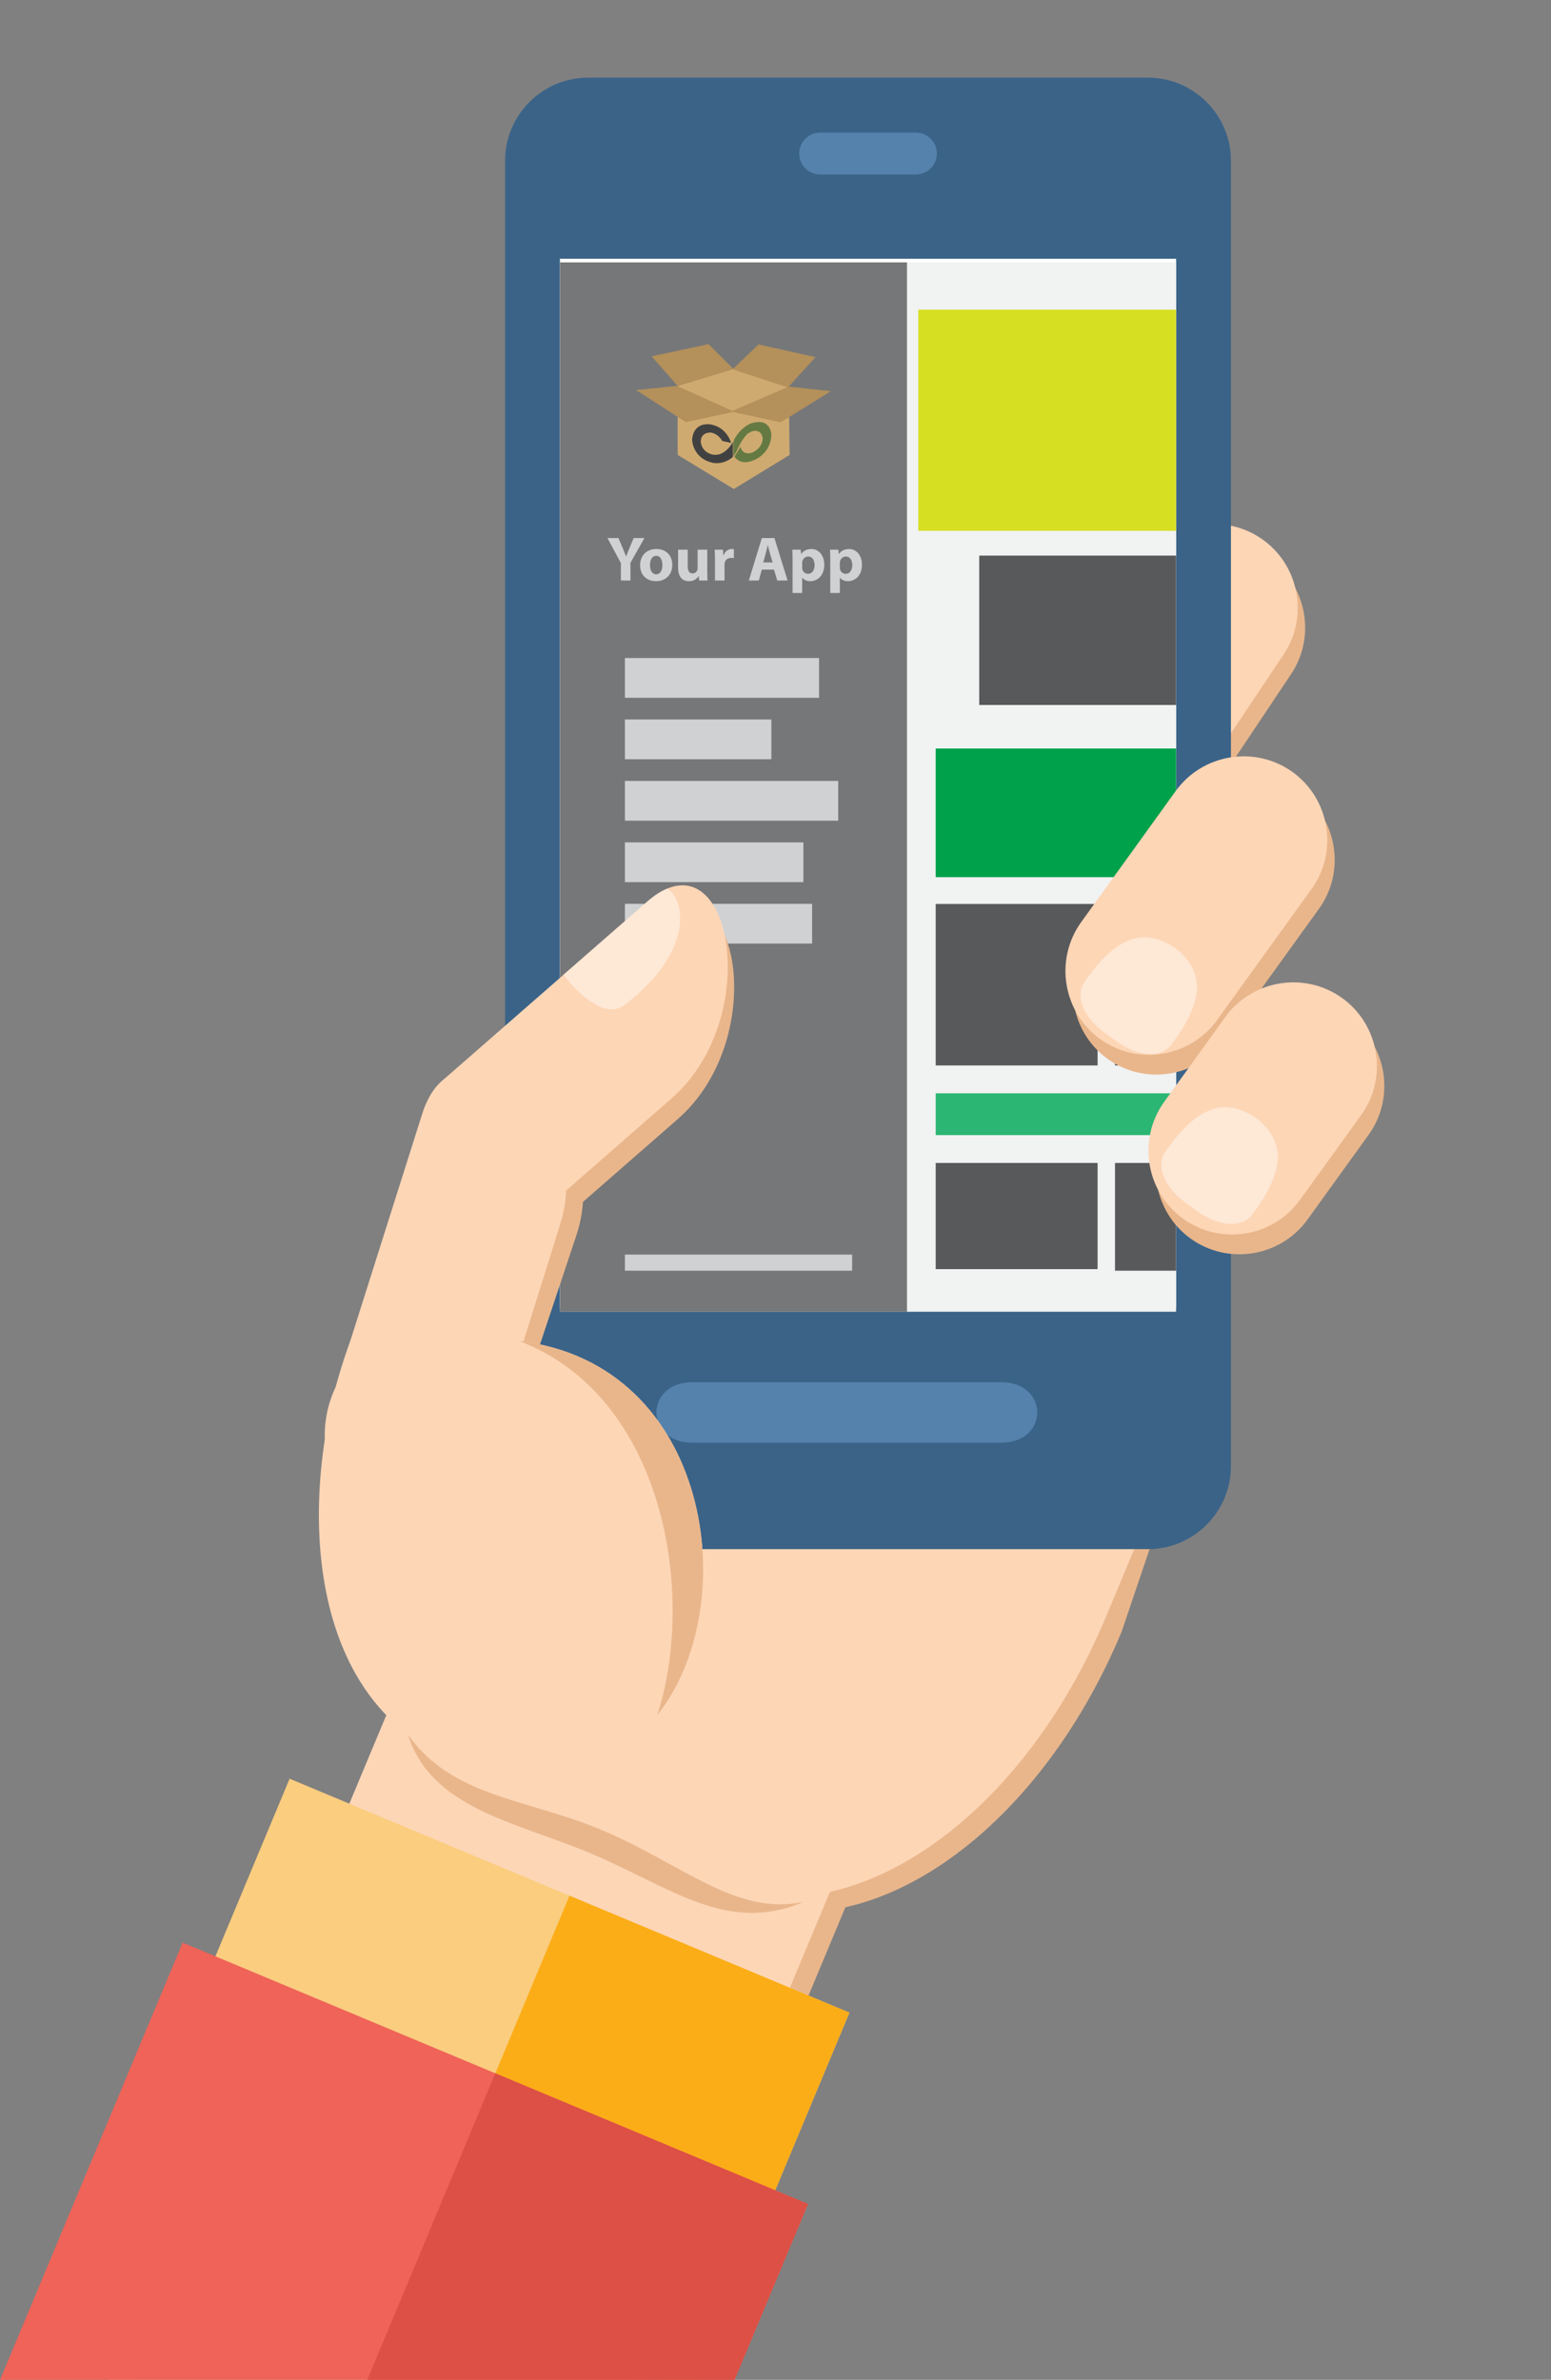 <?xml version="1.0" encoding="utf-8"?>
<!-- Generator: Adobe Illustrator 16.0.0, SVG Export Plug-In . SVG Version: 6.00 Build 0)  -->
<!DOCTYPE svg PUBLIC "-//W3C//DTD SVG 1.1//EN" "http://www.w3.org/Graphics/SVG/1.1/DTD/svg11.dtd">
<svg version="1.1" id="Layer_1" xmlns="http://www.w3.org/2000/svg" xmlns:xlink="http://www.w3.org/1999/xlink" x="0px" y="0px"
	 width="593.971px" height="911.086px" viewBox="0 0 593.971 911.086" enable-background="new 0 0 593.971 911.086"
	 xml:space="preserve">
<rect x="0" y="0" width="593.971" height="911.086" fill="#808080" stroke="none"/>
<g>
	<polygon fill="#E9B68B" points="183.181,592.333 351.889,662.813 248.171,911.085 50.019,911.085 	"/>
	<path fill="#E9B68B" d="M221.344,417.046L465.321,518.97L429.516,624.74c-33.064,79.146-99.281,123.039-149.105,102.224
		l-69.934-29.216c-49.826-20.813-73.562-78.608-52.746-128.434L221.344,417.046z"/>
	<polygon fill="#FDD6B6" points="177.269,586.421 345.977,656.901 239.788,911.085 41.636,911.085 	"/>
	<path fill="#FDD6B6" d="M215.433,411.134l251.114,104.903l-42.942,102.791c-33.064,79.146-99.281,123.039-149.105,102.224
		l-69.935-29.215c-49.825-20.814-73.561-78.609-52.745-128.435L215.433,411.134z"/>
	<path fill="#FBBA95" d="M413.373,200.388L413.373,200.388c-16.275-6.8-35.156,0.954-41.956,17.23l-93.348,223.445
		c-6.8,16.277,0.953,35.156,17.229,41.957h0.001c16.275,6.799,35.155-0.955,41.954-17.23l93.349-223.445
		C437.401,226.067,429.648,207.188,413.373,200.388z"/>
	<path fill="#E9B68B" d="M341.744,191.976L341.744,191.976c16.277,6.8,24.03,25.679,17.23,41.955L242.512,512.708
		c-6.801,16.274-25.68,24.028-41.954,17.229h-0.001c-16.276-6.801-24.029-25.68-17.229-41.955L299.79,209.206
		C306.589,192.93,325.469,185.177,341.744,191.976z"/>
	<path fill="#FDD6B6" d="M184.497,677.199c-72.285-17.909-71.619-112.387-48.47-168.53c14.341-34.779,123.339,56.252,181.723,87.334
		C303.375,655.224,243.364,691.783,184.497,677.199z"/>
	<path fill="#E9B68B" d="M156.196,664.035c8.904,28.16,40.635,33.336,69.082,45.125c31.124,12.898,52.749,31.611,82.484,18.931
		c-26.073,5.629-46.938-14.912-78.062-27.81C201.255,688.492,173.269,688.05,156.196,664.035z"/>
	<path fill="#E9B68B" d="M485.604,213.585L485.604,213.585c14.665,9.803,18.643,29.82,8.84,44.484L326.541,509.244
		c-9.803,14.664-29.82,18.644-44.484,8.841l0,0c-14.664-9.804-18.644-29.82-8.841-44.486l167.903-251.174
		C450.923,207.76,470.939,203.781,485.604,213.585z"/>
	<path fill="#FDD6B6" d="M482.766,206.015L482.766,206.015c14.665,9.804,18.643,29.821,8.84,44.487L323.702,501.677
		c-9.803,14.664-29.82,18.641-44.484,8.838h-0.001c-14.665-9.803-18.643-29.82-8.839-44.486l167.903-251.173
		C448.085,200.19,468.102,196.212,482.766,206.015z"/>
	<g>
		<path fill="#3B6388" d="M225.19,29.735h214.45c17.467,0,31.758,14.29,31.758,31.758v499.824c0,17.467-14.291,31.756-31.758,31.756
			H225.19c-17.468,0-31.757-14.289-31.757-31.756V61.493C193.434,44.025,207.723,29.735,225.19,29.735z"/>
		<rect x="214.437" y="99.058" fill="#FFFFFF" width="235.956" height="401.726"/>
		<g>
			<rect x="214.437" y="100.459" fill="#F1F2F2" width="235.956" height="401.726"/>
			<rect x="214.437" y="100.459" opacity="0.8" fill="#58595B" enable-background="new    " width="132.901" height="401.726"/>
			<g opacity="0.8" enable-background="new    ">
				<path fill="#E6E7E8" d="M237.771,222.241v-6.658l-5.138-9.602h4.197l1.665,3.908c0.507,1.182,0.845,2.051,1.255,3.112h0.048
					c0.362-1.014,0.748-1.954,1.23-3.112l1.641-3.908h4.125l-5.355,9.48v6.779H237.771z"/>
				<path fill="#E6E7E8" d="M257.46,216.21c0,4.318-3.064,6.297-6.224,6.297c-3.45,0-6.104-2.268-6.104-6.079
					c0-3.813,2.509-6.249,6.296-6.249C255.047,210.179,257.46,212.664,257.46,216.21z M248.92,216.331
					c0,2.026,0.844,3.546,2.413,3.546c1.423,0,2.34-1.423,2.34-3.546c0-1.762-0.675-3.547-2.34-3.547
					C249.571,212.784,248.92,214.594,248.92,216.331z"/>
				<path fill="#E6E7E8" d="M270.852,218.454c0,1.544,0.048,2.798,0.097,3.787h-3.185l-0.169-1.665h-0.072
					c-0.458,0.725-1.568,1.931-3.691,1.931c-2.388,0-4.149-1.496-4.149-5.139v-6.924h3.691v6.345c0,1.713,0.555,2.75,1.833,2.75
					c1.013,0,1.592-0.699,1.833-1.278c0.096-0.217,0.121-0.507,0.121-0.796v-7.021h3.691V218.454z"/>
				<path fill="#E6E7E8" d="M273.799,214.328c0-1.736-0.048-2.87-0.097-3.884h3.16l0.121,2.171h0.097
					c0.603-1.712,2.051-2.437,3.185-2.437c0.337,0,0.506,0,0.772,0.049v3.449c-0.266-0.048-0.579-0.096-0.989-0.096
					c-1.351,0-2.268,0.724-2.509,1.857c-0.048,0.241-0.072,0.53-0.072,0.82v5.982h-3.667V214.328z"/>
				<path fill="#E6E7E8" d="M291.751,218.068l-1.158,4.174h-3.812l4.97-16.26h4.825l5.042,16.26h-3.957l-1.254-4.174H291.751z
					 M295.876,215.318l-1.013-3.449c-0.29-0.965-0.579-2.172-0.82-3.137h-0.048c-0.241,0.965-0.482,2.195-0.748,3.137l-0.965,3.449
					H295.876z"/>
				<path fill="#E6E7E8" d="M303.528,214.401c0-1.544-0.049-2.87-0.097-3.956h3.185l0.169,1.641h0.048
					c0.869-1.255,2.22-1.906,3.933-1.906c2.581,0,4.897,2.244,4.897,6.008c0,4.294-2.727,6.32-5.355,6.32
					c-1.424,0-2.533-0.579-3.064-1.352h-0.048v5.862h-3.667V214.401z M307.195,217.175c0,0.29,0.024,0.556,0.072,0.772
					c0.241,0.989,1.085,1.736,2.147,1.736c1.592,0,2.533-1.326,2.533-3.329c0-1.881-0.846-3.305-2.485-3.305
					c-1.038,0-1.954,0.772-2.195,1.857c-0.048,0.193-0.072,0.435-0.072,0.651V217.175z"/>
				<path fill="#E6E7E8" d="M317.958,214.401c0-1.544-0.048-2.87-0.096-3.956h3.184l0.17,1.641h0.047
					c0.869-1.255,2.221-1.906,3.934-1.906c2.58,0,4.896,2.244,4.896,6.008c0,4.294-2.727,6.32-5.355,6.32
					c-1.424,0-2.533-0.579-3.064-1.352h-0.047v5.862h-3.668V214.401z M321.626,217.175c0,0.29,0.023,0.556,0.072,0.772
					c0.24,0.989,1.085,1.736,2.146,1.736c1.592,0,2.533-1.326,2.533-3.329c0-1.881-0.845-3.305-2.484-3.305
					c-1.038,0-1.955,0.772-2.195,1.857c-0.049,0.193-0.072,0.435-0.072,0.651V217.175z"/>
			</g>
			<g opacity="0.8">
				<polygon fill="#E5B76E" points="259.487,147.732 259.515,174.152 281.023,187.213 302.396,174.152 302.047,148.006 
					281.041,141.169 				"/>
				<polygon fill="#C39652" points="249.52,136.396 271.349,131.76 280.776,141.169 290.514,131.869 312.3,136.719 302.047,148.006 
					318.193,149.757 298.945,161.689 280.776,157.726 262.621,161.583 243.582,149.334 259.25,147.732 280.465,157.298 
					301.523,148.234 280.593,141.414 259.487,147.732 				"/>
				<path fill="#333333" d="M280.697,169.186c-0.075,0.118-0.143,0.245-0.216,0.374c0,0-3.182,5.729-7.97,4.371
					c0,0-3.908-0.862-4.15-4.998c0,0-0.129-3.451,3.936-3.322c0,0,2.618,0.279,4.31,3.221l3.396,0.729c0,0-1.577-5.907-7.65-7.028
					c0,0-6.634-1.522-7.305,5.793c0,0,0.134,7.023,7.679,8.795c0,0,4.013,1.202,7.972-2.221V169.186L280.697,169.186z"/>
				<path fill="#607B36" d="M287.305,162.19c0,0-3.975,1.537-6.406,6.616v5.843c0.385-0.563,0.772-1.165,1.156-1.822
					c0,0,1.757-4.408,4.291-6.824c0,0,1.192-0.725,1.599-0.831c0,0,3.594-1.363,4.129,2.648c0,0,0.238,3.166-3.573,5.262
					c0,0-3.488,1.813-4.846-1.649l-0.082-0.405c0,0-2.054,3.431-2.32,3.747c0,0,1.893,3.492,6.853,1.632
					c0,0,6.793-1.979,7.302-9.704C295.405,166.701,295.561,159.472,287.305,162.19z"/>
			</g>
			<rect x="239.315" y="251.92" opacity="0.8" fill="#E6E7E8" enable-background="new    " width="74.355" height="15.222"/>
			<rect x="239.315" y="275.445" opacity="0.8" fill="#E6E7E8" enable-background="new    " width="56.09" height="15.223"/>
			<rect x="239.315" y="298.97" opacity="0.8" fill="#E6E7E8" enable-background="new    " width="81.688" height="15.222"/>
			<rect x="239.315" y="322.494" opacity="0.8" fill="#E6E7E8" enable-background="new    " width="68.355" height="15.223"/>
			<rect x="239.315" y="346.02" opacity="0.8" fill="#E6E7E8" enable-background="new    " width="71.688" height="15.222"/>
			<rect x="239.315" y="480.304" opacity="0.8" fill="#E6E7E8" enable-background="new    " width="87.022" height="6.164"/>
			<rect x="351.672" y="118.556" fill="#D7DF23" width="98.722" height="84.667"/>
			<rect x="375.005" y="212.706" fill="#58595B" width="75.389" height="57.191"/>
			<rect x="358.339" y="286.556" fill="#00A14B" width="92.055" height="49.255"/>
			<rect x="358.339" y="346.061" fill="#58595B" width="62.001" height="61.829"/>
			<rect x="427.006" y="346.061" fill="#58595B" width="23.388" height="61.829"/>
			<rect x="358.339" y="418.556" fill="#2BB673" width="92.055" height="16"/>
			<rect x="358.339" y="445.222" fill="#58595B" width="62.001" height="40.647"/>
			<rect x="427.006" y="445.222" fill="#58595B" width="23.388" height="41.246"/>
		</g>
	</g>
	<path fill="#E9B68B" d="M185.257,579.28l35.461-106.307c15.269-45.769-40.729-82.278-52.926-41.988l-32.957,104.051
		C121.054,563.869,144.011,585.61,185.257,579.28z"/>
	<path fill="#E9B68B" d="M192.556,486.94l66.987-58.5c36.34-31.736,22.458-103.095-9.252-75.401l-78.535,68.581
		C154.547,436.649,173.843,467.681,192.556,486.94z"/>
	<path fill="#FDD6B6" d="M176.765,589.315l37.74-120.553c14.413-46.043-40.729-82.28-52.927-41.986l-32.956,104.049
		C114.841,559.658,135.519,595.644,176.765,589.315z"/>
	<path fill="#E9B68B" d="M516.862,389.682L516.862,389.682c14.308,10.317,17.569,30.464,7.251,44.771l-23.408,32.455
		c-10.318,14.308-30.466,17.57-44.771,7.252l0,0c-14.308-10.317-17.568-30.467-7.251-44.771l23.409-32.457
		C482.409,382.624,502.557,379.363,516.862,389.682z"/>
	<path fill="#E9B68B" d="M497.858,303.15L497.858,303.15c14.307,10.32,17.569,30.467,7.251,44.771l-36.196,50.187
		c-10.317,14.304-30.466,17.568-44.771,7.25l-0.001-0.002c-14.306-10.318-17.569-30.464-7.251-44.771l36.196-50.187
		C463.405,296.096,483.552,292.832,497.858,303.15z"/>
	<path fill="#FDD6B6" d="M495.021,295.582c14.306,10.317,17.568,30.465,7.25,44.771l-36.196,50.186
		c-10.317,14.307-30.466,17.567-44.771,7.25h-0.001c-14.307-10.317-17.568-30.466-7.251-44.771l36.195-50.186
		C460.566,288.525,480.714,285.264,495.021,295.582z"/>
	<path fill="#FEE8D6" d="M425.391,397.029c-9.961-6.265-14.091-15.257-10.124-21.026c12.785-18.595,23.374-20.519,34.763-13.134
		c10.603,8.476,12.119,19.129-1.492,37.13C444.314,405.583,434.479,404.501,425.391,397.029z"/>
	<polygon fill="#FACD7F" points="50.306,826.015 253.938,911.085 266.561,911.085 325.285,770.517 110.905,680.955 	"/>
	<polygon fill="#FBAD18" points="157.495,870.796 253.938,911.085 266.56,911.085 325.285,770.517 218.096,725.737 	"/>
	<circle fill="#FACD7F" cx="115.642" cy="725.469" r="10.29"/>
	<g>
		<path fill="#FDD6B6" d="M190.123,479.087l66.989-58.498c36.34-31.735,22.458-103.096-9.252-75.403l-78.535,68.581
			C152.114,428.796,171.409,459.828,190.123,479.087z"/>
		<path fill="#FEE8D6" d="M239.062,384.823c25.987-19.721,23.972-39.748,16.526-44.645c-2.432,1.004-5.014,2.635-7.729,5.006
			l-32.089,28.021C223.249,382.743,232.597,389.73,239.062,384.823z"/>
	</g>
	<path fill="#FDD6B6" d="M514.023,382.111L514.023,382.111c14.307,10.318,17.569,30.466,7.252,44.771l-23.409,32.457
		c-10.318,14.307-30.466,17.567-44.771,7.25h-0.001c-14.307-10.318-17.568-30.466-7.25-44.771l23.409-32.454
		C479.57,375.057,499.719,371.793,514.023,382.111z"/>
	<path fill="#FEE8D6" d="M456.348,462.076c-9.961-6.266-14.091-15.26-10.124-21.026c12.785-18.597,23.375-20.519,34.762-13.133
		c10.604,8.475,12.12,19.129-1.491,37.129C475.272,470.632,465.438,469.552,456.348,462.076z"/>
	<g>
		<polygon fill="#EF6358" points="69.942,743.714 309.431,843.763 281.307,911.085 0.021,911.085 		"/>
		<polygon fill="#DD5045" points="189.687,793.739 309.431,843.763 281.307,911.085 140.664,911.085 		"/>
	</g>
	<path fill="#5582AC" d="M265.214,529.169l118.173,0.002c18.439,0,18.434,23.151,0,23.151l-118.173-0.002
		C246.776,552.321,246.771,529.169,265.214,529.169z"/>
	<path fill="#5582AC" d="M314.079,50.775l36.672,0.001c4.41,0,8.02,3.607,8.02,8.019c0,4.41-3.608,8.018-8.02,8.018l-36.672-0.001
		c-4.409,0-8.018-3.606-8.018-8.018S309.669,50.775,314.079,50.775z"/>
	<g>
		<path fill="#FDD6B6" d="M251.702,656.601c-99.084,27.008-124.173-40.492-52.795-143.191
			C272.635,522.085,285.119,614.769,251.702,656.601z"/>
		<path fill="#E9B68B" d="M251.702,656.601c14.924-45.916,2.996-121.836-52.795-143.191
			C272.635,522.085,285.119,614.769,251.702,656.601z"/>
	</g>
</g>
</svg>
